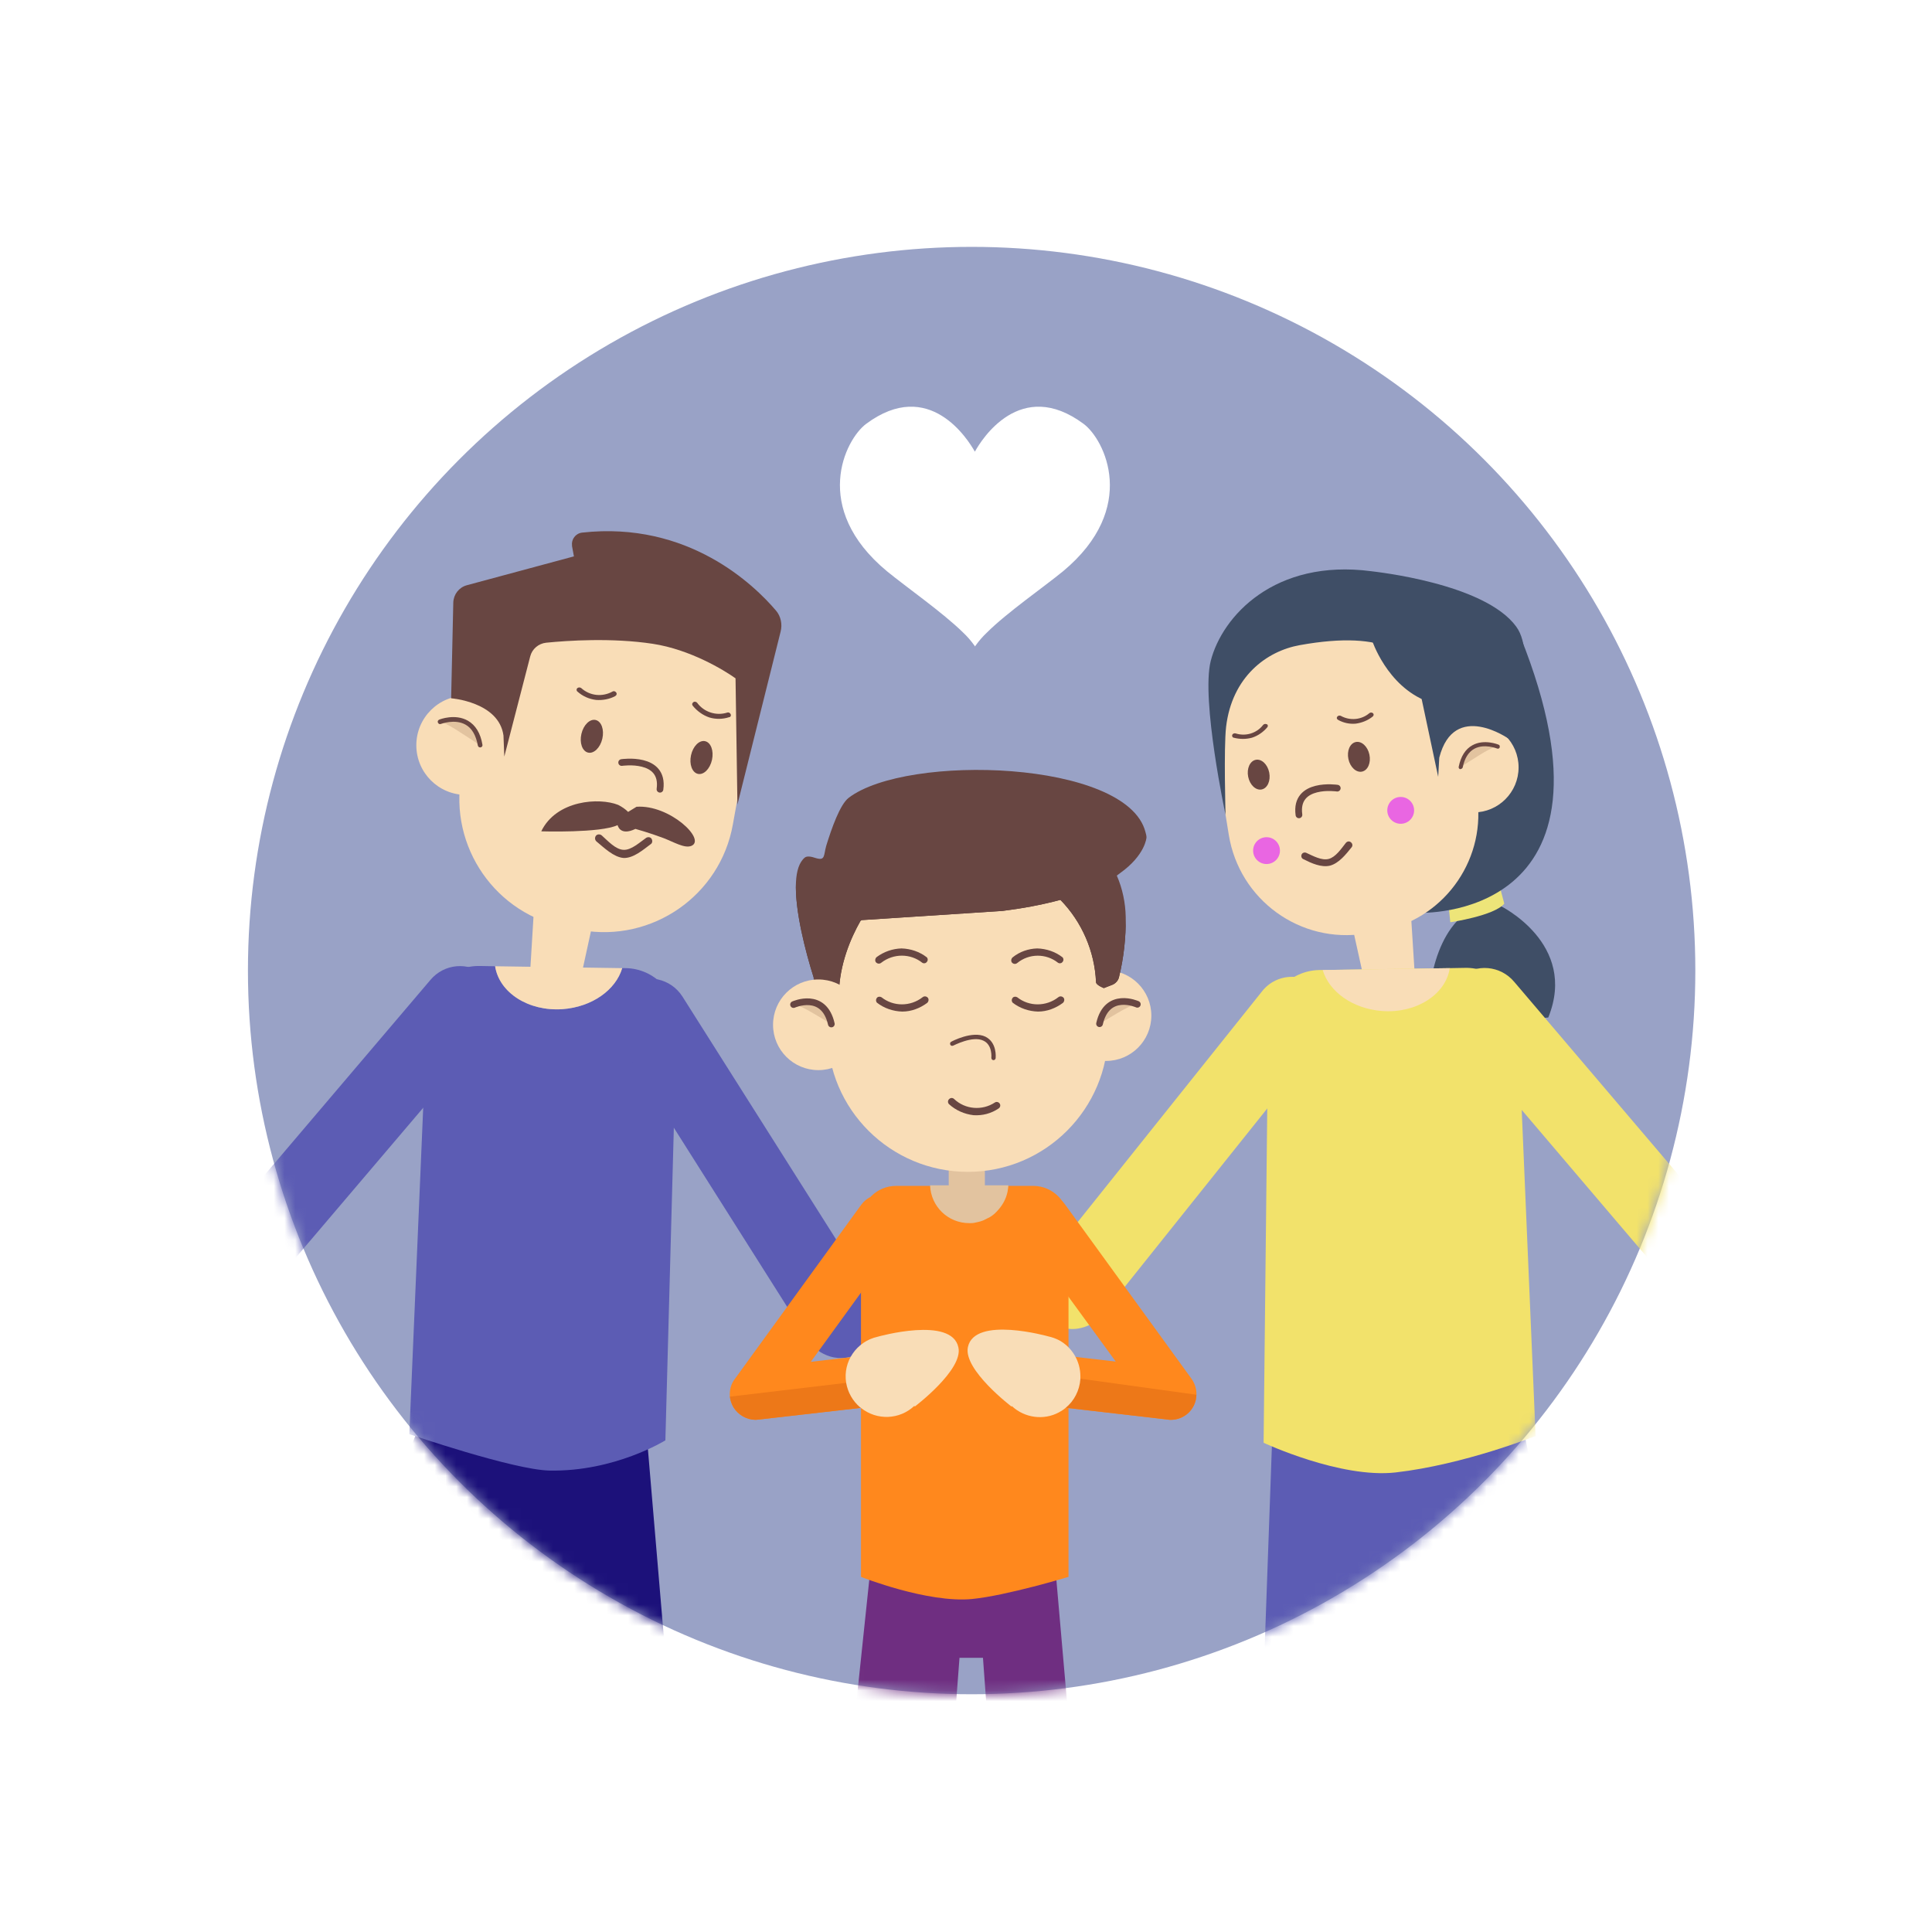 <svg xmlns="http://www.w3.org/2000/svg" xmlns:xlink="http://www.w3.org/1999/xlink" width="180" height="180" viewBox="0 0 180 180">
    <defs>
        <filter id="prefix__c" width="700%" height="700%" x="-300%" y="-300%" filterUnits="objectBoundingBox">
            <feGaussianBlur in="SourceGraphic" stdDeviation="2.5"/>
        </filter>
        <filter id="prefix__d" width="700%" height="700%" x="-300%" y="-300%" filterUnits="objectBoundingBox">
            <feGaussianBlur in="SourceGraphic" stdDeviation="2.5"/>
        </filter>
        <circle id="prefix__a" cx="67.525" cy="67.425" r="67.425"/>
    </defs>
    <g fill="none" fill-rule="evenodd" transform="translate(23 23)">
        <mask id="prefix__b" fill="#fff">
            <use xlink:href="#prefix__a"/>
        </mask>
        <use fill="#99A2C6" xlink:href="#prefix__a"/>
        <g mask="url(#prefix__b)">
            <g>
                <g transform="translate(-9.804 26.397)">
                    <path fill="#6F2E81" fill-rule="nonzero" d="M86.33 110.464L78.939 112.626 78.385 105.059 76.198 105.059 75.645 112.374 66.57 109.408 67.953 96.26 85.073 96.059z"/>
                    <path fill="#1C117A" fill-rule="nonzero" d="M47.011 83.765L48.696 103.626 20.841 96.059 26.623 81.553z"/>
                    <path fill="#5C5CB4" fill-rule="nonzero" d="M105.36 83.765L104.531 106.894 132.486 102.067 128.489 82.508z"/>
                    <path fill="#3F4E66" fill-rule="nonzero" d="M126.578 34.994s7.266 3.52 4.475 10.408l-8.824.805-2.388-1.006s-.176-6.536 3.368-9.402l3.37-.805z"/>
                    <path fill="#EDE579" fill-rule="nonzero" d="M121.726 34.642l.201 1.886s4.098-.603 5.028-1.735l-.754-2.84-4.475 2.69z"/>
                    <path fill="#3F4E66" fill-rule="nonzero" d="M118.986 35.648s20.112.88 9.478-25.718l-7.09 8.573-2.388 17.145z"/>
                    <path fill="#F9DDB7" fill-rule="nonzero" d="M118.106 33.385L118.735 43.316 114.084 42.737 112.098 33.763z"/>
                    <path fill="#F2E26B" fill-rule="nonzero" d="M129.872 84.394s-6.663 2.665-13.048 3.394c-5.154.578-12.293-2.766-12.293-2.766l.427-39.092c-.075-2.665 2.036-4.877 4.726-4.952h.352l11.841-.176 1.433-.025c2.615-.05 4.802 2.01 4.902 4.625l1.66 38.992z"/>
                    <path fill="#F9DDB7" fill-rule="nonzero" d="M110.036 40.978c.604 2.036 2.816 3.62 5.556 3.82 3.168.227 5.908-1.533 6.285-3.996l-11.84.176z"/>
                    <path fill="#684642" fill-rule="nonzero" d="M115.919 26.824l-5.606.201c-.578.025-1.056-.427-1.081-1.005-.025-.579.427-1.056 1.005-1.081l5.607-.202c.578-.025 1.055.428 1.08 1.006.026.603-.427 1.081-1.005 1.081z"/>
                    <path fill="#F9DDB7" fill-rule="nonzero" d="M115.869 37.257c5.732-1.282 9.477-6.813 8.522-12.595l-1.458-9.15c-.98-6.06-6.662-10.182-12.72-9.202l-1.207.201c-6.06.98-10.182 6.662-9.202 12.72l1.484 9.152c.98 6.058 6.662 10.181 12.72 9.2l1.207-.2c.226-.025.427-.076.654-.126"/>
                    <circle cx="117.304" cy="26.103" r="1.25" fill="#E966E2" filter="url(#prefix__c)"/>
                    <circle cx="104.804" cy="29.853" r="1.25" fill="#E966E2" filter="url(#prefix__d)"/>
                    <ellipse cx="104.074" cy="22.774" fill="#684642" fill-rule="nonzero" rx="1" ry="1.408" transform="rotate(-11.21 104.074 22.774)"/>
                    <ellipse cx="113.41" cy="21.114" fill="#684642" fill-rule="nonzero" rx="1" ry="1.408" transform="rotate(-12.022 113.41 21.114)"/>
                    <path fill="#684642" fill-rule="nonzero" d="M110.722 31.252c.825-.227 1.461-1.029 2.01-1.71.122-.155.08-.352-.074-.473-.155-.122-.351-.08-.473.074-.433.554-.948 1.322-1.596 1.486-.65.165-1.435-.275-2.09-.573-.17-.067-.36-.001-.428.167-.067.169 0 .36.168.427.75.38 1.676.799 2.483.602z"/>
                    <circle cx="124.089" cy="22.098" r="4.198" fill="#F9DDB7" fill-rule="nonzero"/>
                    <path fill="#E2C39F" fill-rule="nonzero" d="M122.908 22.047c.578-3.092 3.444-1.91 3.444-1.91s-.377-.025-1.735.83c-.427.276-1.71 1.08-1.71 1.08z"/>
                    <path fill="#684642" fill-rule="nonzero" d="M122.883 22.249c.1 0 .176-.076.2-.151.177-.855.529-1.433 1.082-1.735.93-.503 2.086-.025 2.112-.025.1.05.226 0 .25-.1.026-.101 0-.227-.1-.252-.05-.025-1.357-.553-2.438.05-.654.352-1.081 1.031-1.282 2.011-.025.101.05.202.15.227l.026-.025z"/>
                    <path fill="#3F4E66" fill-rule="nonzero" d="M127.408 19.458s-5.129-3.645-6.511 1.735l-.1 1.785-1.71-8.045c-.202-3.369-3.093-5.682-11.188-4.224-3.092.554-6.31 2.942-6.863 7.618-.226 1.986-.05 8.195-.05 8.195s-2.288-10.71-1.383-14.33c1.056-4.172 5.958-9.552 14.958-8.37.327.05 10.534 1.105 13.5 5.153 2.137 2.89-.653 10.483-.653 10.483z"/>
                    <path fill="#3F4E66" fill-rule="nonzero" d="M114.612 10.207s1.382 4.324 5.204 5.757l1.206-1.282-1.206-3.319-2.841-1.609-2.363.453z"/>
                    <path fill="#684642" fill-rule="nonzero" d="M103.45 19.332c.553-.176 1.056-.528 1.433-.98.075-.1.05-.226-.05-.277h-.026c-.1-.05-.251-.025-.327.076-.603.78-1.634 1.08-2.564.78-.125-.026-.251.024-.301.125-.05.1 0 .226.1.276h.025c.578.151 1.157.151 1.71 0zM113.103 18.025c.579-.075 1.157-.302 1.61-.679.075-.075.1-.2.024-.276l-.025-.025c-.1-.076-.226-.076-.327 0-.729.628-1.81.729-2.664.251-.1-.05-.252-.025-.327.076-.076.1-.05.226.05.276 0 0 .025 0 .025.025.503.277 1.056.402 1.634.352z"/>
                    <path fill="#F2E26B" fill-rule="nonzero" d="M151.014 78.41c1.986 0 3.595-1.608 3.595-3.594 0-.855-.302-1.685-.855-2.338l-25.869-30.394c-1.282-1.534-3.544-1.735-5.078-.453-1.533 1.282-1.734 3.545-.452 5.078.025.026.025.05.05.05l25.869 30.395c.679.804 1.684 1.257 2.74 1.257zM87.21 74.388c.854-.125 1.659-.553 2.237-1.206l20.489-25.643c1.282-1.533 1.08-3.796-.453-5.078-1.483-1.257-3.695-1.106-4.977.352l-20.49 25.642c-1.307 1.509-1.156 3.771.353 5.079.779.678 1.81 1.005 2.84.854z"/>
                    <path stroke="#684642" stroke-linecap="round" stroke-linejoin="round" stroke-width=".625" d="M111.394 24.034s-3.997-.604-3.57 2.488"/>
                    <path fill="#F9DDB7" fill-rule="nonzero" d="M36.679 33.209L36.075 43.14 40.726 42.561 42.687 33.587z"/>
                    <path fill="#5C5CB4" fill-rule="nonzero" d="M49.852 45.754l-1.056 39.042s-4.726 2.941-10.81 2.816c-3.369-.076-13.047-3.394-13.047-3.394l1.659-38.992c.1-2.614 2.287-4.676 4.902-4.625l1.433.025c.377 2.463 3.117 4.223 6.285 3.997 2.74-.201 4.952-1.785 5.556-3.821h.301c2.665.025 4.802 2.237 4.777 4.902v.05z"/>
                    <path fill="#F9DDB7" fill-rule="nonzero" d="M44.774 40.802c-.604 2.036-2.816 3.62-5.556 3.82-3.168.227-5.908-1.533-6.285-3.996l11.84.176z"/>
                    <path fill="#684642" fill-rule="nonzero" d="M39.193 23.128l6.159.327c.628.025 1.106.579 1.081 1.207-.025.629-.578 1.106-1.207 1.081l-6.159-.327c-.628-.025-1.106-.578-1.081-1.207.05-.628.578-1.106 1.207-1.08z"/>
                    <path fill="#F9DDB7" fill-rule="nonzero" d="M45.754 3.042l1.307.226c6.612 1.182 11.012 7.517 9.83 14.154l-1.81 10.005c-1.182 6.612-7.517 11.012-14.154 9.83l-1.307-.226c-6.612-1.182-11.011-7.517-9.83-14.154l1.81-10.005c1.182-6.637 7.517-11.037 14.154-9.83z"/>
                    <ellipse cx="52.162" cy="21.18" fill="#684642" fill-rule="nonzero" rx="1.559" ry="1" transform="rotate(-77.708 52.162 21.18)"/>
                    <ellipse cx="41.947" cy="19.202" fill="#684642" fill-rule="nonzero" rx="1.559" ry="1" transform="rotate(-76.909 41.947 19.202)"/>
                    <path fill="#684642" fill-rule="nonzero" d="M44.908 30.54c-.93-.076-1.819-.95-2.548-1.554-.15-.15-.15-.377-.025-.528.126-.15.377-.15.528-.025.591.527 1.293 1.32 2.045 1.348.72.026 1.489-.692 2.103-1.122.176-.1.402-.075.503.1.1.177.075.403-.1.504-.705.528-1.6 1.302-2.506 1.276z"/>
                    <path fill="#684642" fill-rule="nonzero" d="M44.397 25.592c-1.76-.704-5.757-.452-7.165 2.464 0 0 5.505.176 7.114-.578 0 0 .201 1.056 1.66.352 0 0 1.282.352 2.614.854.98.377 1.961.98 2.59.73 1.432-.579-2.037-3.872-5.104-3.646l-.78.478c-.25-.252-.577-.478-.93-.654z"/>
                    <circle cx="30.218" cy="20.036" r="4.626" fill="#F9DDB7" fill-rule="nonzero"/>
                    <path fill="#E2C39F" fill-rule="nonzero" d="M31.5 20.011c-.578-3.394-3.746-2.162-3.746-2.162s.402-.025 1.886.955c.477.302 1.86 1.207 1.86 1.207z"/>
                    <path fill="#684642" fill-rule="nonzero" d="M31.525 20.237c-.1 0-.176-.075-.201-.176-.176-.955-.553-1.608-1.131-1.935-1.006-.579-2.288-.076-2.313-.076-.1.05-.226 0-.277-.125-.05-.101 0-.227.126-.277.05-.025 1.483-.578 2.665.1.704.403 1.181 1.157 1.357 2.238.026.126-.05.226-.176.251h-.05zM28.835 15.662s4.45.327 4.877 3.47l.076 1.96 2.413-9.327c.176-.704.78-1.206 1.483-1.282 1.986-.2 6.134-.477 9.93.1 3.495.529 6.663 2.464 7.718 3.219l.176 11.765 4.023-16.114c.176-.68.025-1.433-.428-1.961-2.01-2.364-8.17-8.372-18.075-7.266-.603.076-1.006.629-.93 1.207v.05l.176.956-9.98 2.69c-.73.2-1.233.854-1.258 1.608l-.2 8.925z"/>
                    <path fill="#684642" fill-rule="nonzero" d="M52.894 17.447c-.603-.201-1.157-.603-1.559-1.106-.075-.1-.05-.226.05-.302 0 0 .026 0 .026-.025.125-.075.276-.025.352.075.628.855 1.76 1.232 2.79.905.126-.05.277.026.327.151.05.126 0 .252-.126.277h-.025c-.603.2-1.257.2-1.835.025zM42.335 15.813c-.653-.076-1.257-.352-1.734-.78-.101-.075-.101-.226-.026-.301l.026-.025c.1-.076.251-.076.352 0 .804.729 1.96.854 2.916.327.125-.076.276-.026.352.1.075.1.025.251-.076.302 0 0-.025 0-.025.025-.528.276-1.156.402-1.785.352z"/>
                    <path fill="#5C5CB4" fill-rule="nonzero" d="M3.796 78.235c-1.986 0-3.595-1.61-3.595-3.595 0-.855.302-1.685.855-2.338l25.843-30.394c1.283-1.534 3.545-1.735 5.079-.453 1.533 1.282 1.734 3.545.452 5.079-.025.025-.025.05-.05.05L6.536 76.978c-.678.804-1.684 1.257-2.74 1.257zM64.131 76.978c-.83-.252-1.558-.78-2.036-1.534L44.296 47.313c-1.056-1.685-.578-3.897 1.106-4.978 1.685-1.056 3.897-.578 4.978 1.106l17.799 28.132c1.056 1.684.578 3.896-1.106 4.977-.88.578-1.961.73-2.942.428z"/>
                    <path stroke="#684642" stroke-linecap="round" stroke-linejoin="round" stroke-width=".625" d="M44.723 21.645s3.998-.603 3.57 2.49"/>
                    <path fill="#FF881D" fill-rule="nonzero" d="M83.112 61.09H70.29c-1.81 0-3.269 1.457-3.269 3.268v33.159s6.21 2.463 10.358 2.061c3.243-.327 8.975-2.061 8.975-2.061v-33.16c0-1.784-1.458-3.242-3.243-3.268z"/>
                    <path fill="#E2C39F" fill-rule="nonzero" d="M75.193 56.514H78.562V62.145H75.193z"/>
                    <path fill="#F9DDB7" fill-rule="nonzero" d="M76.978 59.782c-7.215 0-13.073-5.832-13.073-13.022v-6.084c0-7.215 5.858-13.073 13.073-13.073 7.215 0 13.072 5.858 13.072 13.073v6.033c0 7.216-5.857 13.073-13.072 13.073z"/>
                    <circle cx="89.849" cy="45.226" r="4.223" fill="#F9DDB7" fill-rule="nonzero"/>
                    <path fill="#684642" fill-rule="nonzero" d="M63.176 43.064c-.025.1-.025.227-.025.327-.05-.126-.1-.302-.176-.528.05.076.126.151.201.201zM63.201 43.542l.05 1.76c-.125-.629-.15-1.282-.1-1.91.025.1.05.15.05.15z"/>
                    <path fill="#543734" fill-rule="nonzero" d="M91.056 41.656c-.076.302-.302.553-.578.68l-.83.326s-.729-.277-.729-.553c-.126-2.866-1.307-5.606-3.318-7.668-1.785.478-3.595.805-5.405 1.031l-13.123.855-.1.075c-.931 1.634-1.962 4.073-2.012 6.813 0 .226-.503.453-.503.453l-1.131-.528c-.05-.025-.1-.05-.151-.1-.075-.051-.15-.127-.201-.202-.1-.302-.252-.73-.377-1.207-.73-2.313-1.76-6.234-1.634-8.824.125 2.54 1.03 5.808 1.634 7.869.15.478.276.905.377 1.207.05.075.126.15.201.2.05.051.1.076.15.101l1.132.528s.503-.2.503-.452c.05-2.74 1.08-5.179 2.011-6.813l.1-.075 13.124-.855c1.835-.201 3.645-.553 5.405-1.031 2.01 2.061 3.192 4.802 3.318 7.668 0 .276.729.553.729.553l.83-.327c.301-.1.528-.377.578-.679.352-1.508.578-3.067.628-4.626.025 1.86-.176 3.746-.628 5.581z"/>
                    <path fill="#684642" fill-rule="nonzero" d="M91.156 31.953l-.301.226c.528 1.206.804 2.539.83 3.846v.025c.024 1.886-.177 3.771-.63 5.606-.075.302-.3.553-.577.68l-.83.326s-.729-.277-.729-.553c-.126-2.866-1.307-5.606-3.318-7.668-1.785.478-3.595.805-5.405 1.031l-13.123.855-.1.075c-.931 1.634-1.962 4.073-2.012 6.813 0 .226-.503.453-.503.453l-1.131-.528c-.05-.025-.1-.05-.151-.1-.075-.051-.15-.127-.201-.202-.1-.302-.252-.73-.377-1.207-.73-2.313-1.76-6.234-1.634-8.824v-.025c.05-1.03.301-1.86.83-2.288.2-.15.578-.1 1.005.05.905.277.729-.226.98-1.13.503-1.635 1.282-3.847 2.087-4.475 5.405-4.148 25.919-3.52 27.654 3.167.05.176.1.352.1.528 0 0-.1 1.634-2.464 3.319zM62.975 42.863c-.126-.126-.201-.302-.252-.478-.05-.2-.1-.452-.15-.729.15.478.276.905.402 1.207zM83.514 44.85c-.855-.026-1.684-.303-2.363-.83-.126-.151-.1-.352.025-.478.1-.1.277-.1.402-.025 1.106.88 2.69.88 3.821 0 .151-.126.352-.1.478.025.126.126.1.352-.025.478l-.025.025c-.679.502-1.483.804-2.313.804z"/>
                    <path fill="#684642" fill-rule="nonzero" d="M70.869 44.85c-.855-.026-1.685-.303-2.363-.83-.126-.151-.101-.352.025-.478.1-.1.276-.1.402-.025 1.106.88 2.69.88 3.821 0 .151-.126.352-.1.478.025.126.126.1.352-.025.478l-.025.025c-.68.502-1.484.804-2.313.804zM79.366 49.374c-.126 0-.201-.1-.201-.226 0 0 .126-1.182-.73-1.584-1.005-.503-2.79.453-2.815.453-.1.05-.226.025-.276-.076-.05-.1-.026-.226.075-.276.075-.05 1.986-1.056 3.193-.478 1.106.553.955 1.936.955 2.011-.025.1-.1.176-.201.176zM70.793 38.966c.855.026 1.685.302 2.363.83.126.15.101.352-.05.478-.1.1-.276.1-.377.025-1.106-.88-2.69-.88-3.821 0-.151.126-.352.1-.478-.025-.126-.126-.1-.352.025-.478l.025-.025c.68-.503 1.484-.78 2.313-.805zM83.439 38.966c.854.026 1.684.302 2.363.83.125.15.1.352-.05.478-.101.1-.277.1-.378.025-1.106-.88-2.69-.88-3.796.025-.15.126-.352.1-.477-.025-.126-.126-.101-.352.025-.478l.025-.025c.653-.528 1.458-.804 2.288-.83z"/>
                    <path fill="#E2C39F" fill-rule="nonzero" d="M80.749 61.04c0 .15-.026.3-.05.426 0 .101-.026.176-.051.277-.126.553-.402 1.056-.754 1.483-.076.076-.151.176-.226.252l-.202.2c-.175.152-.377.302-.603.403l-.302.15c-.075.051-.15.076-.226.101-.126.05-.276.101-.427.126-.1.025-.226.05-.352.076-.126.025-.226.025-.352.025h-.1c-1.962 0-3.57-1.534-3.646-3.52h7.29zM89.246 45.98c.704-3.092 3.52-1.81 3.52-1.81s-.378-.05-1.786.78c-.427.251-1.734 1.03-1.734 1.03z"/>
                    <path stroke="#684642" stroke-linecap="round" stroke-width=".625" d="M89.246 45.98c.704-3.092 3.52-1.81 3.52-1.81"/>
                    <circle cx="63.05" cy="46.081" r="4.223" fill="#F9DDB7" fill-rule="nonzero"/>
                    <path fill="#E2C39F" fill-rule="nonzero" d="M64.207 45.98c-.704-3.092-3.52-1.81-3.52-1.81s.377-.05 1.785.78c.427.251 1.735 1.03 1.735 1.03z"/>
                    <path stroke="#684642" stroke-linecap="round" stroke-width=".625" d="M60.737 44.196s2.816-1.283 3.52 1.81"/>
                    <path fill="#684642" fill-rule="nonzero" d="M77.506 54.503c-.855-.1-1.66-.453-2.288-1.03-.126-.127-.126-.353.025-.479.126-.125.327-.125.453 0 1.03.98 2.614 1.107 3.796.327.15-.1.352-.05.452.1.1.152.05.353-.1.453-.704.478-1.509.68-2.338.629z"/>
                </g>
                <path fill="#FF881D" fill-rule="nonzero" d="M71.422 80.472c-.252.352-.604.654-1.006.83-.226.1-.452.15-.679.176l-2.69.301h-.1l-9.453 1.081c-.1 0-.176.025-.276.025-.855 0-1.634-.452-2.087-1.181-.176-.302-.276-.629-.327-.98-.05-.579.101-1.182.453-1.635l11.765-16.215c.503-.704 1.333-1.08 2.187-.955.428.025.83.176 1.157.427 1.08.78 1.307 2.263.528 3.344l-3.972 5.48-4.576 6.31 3.696-.427.88-.1 2.237-.252c.076 0 .176-.025.252-.025 1.332 0 2.413 1.056 2.438 2.388 0 .503-.15 1.006-.427 1.408zM98.27 80.547c-.024 1.308-1.08 2.338-2.387 2.338-.1 0-.176 0-.277-.025l-12.193-1.407h-.025c-1.307-.151-2.262-1.333-2.111-2.665.15-1.232 1.181-2.137 2.413-2.137.075 0 .176 0 .251.025l1.559.176 1.559.176 3.695.427-5.28-7.24-3.292-4.55c-.78-1.081-.528-2.564.527-3.344.202-.15.403-.251.629-.327 1.006-.352 2.112 0 2.715.855l11.765 16.215c.302.428.478.956.453 1.483z" transform="translate(-9.804 26.397)"/>
                <path fill="#FF881D" fill-rule="nonzero" d="M82.131 61.994c-.226.076-.452.176-.628.327-1.056.78-1.307 2.288-.528 3.344l3.293 4.55v-4.073c0-1.634-.78-3.167-2.137-4.148zm1.157 13.148s-6.914-1.96-7.517 1.006c-.427 2.087 4.073 5.53 4.073 5.53l.025-.05c1.181 1.107 2.941 1.333 4.374.579V75.52c-.277-.202-.603-.327-.955-.378z" transform="translate(-9.804 26.397)"/>
                <path fill="#ED7818" fill-rule="nonzero" d="M70.416 81.302c-.226.1-.452.15-.679.176l-2.69.301h-.1l-9.453 1.081c-.1 0-.176.025-.276.025-.855 0-1.634-.452-2.087-1.181-.176-.302-.276-.629-.327-.98L65.64 79.44l4.374-.502.402 2.363z" transform="translate(-9.804 26.397)"/>
                <path fill="#F9DDB7" fill-rule="nonzero" d="M72.025 81.654L72 81.578c-1.383 1.307-3.494 1.383-4.978.201-.025-.025-.075-.05-.1-.075-.679-.578-1.131-1.383-1.282-2.263-.327-1.986.98-3.871 2.941-4.299 0 0 6.913-1.96 7.517 1.006.452 2.087-4.073 5.506-4.073 5.506z" transform="translate(-9.804 26.397)"/>
                <path fill="#ED7818" fill-rule="nonzero" d="M98.27 80.547c-.024 1.308-1.08 2.338-2.387 2.338-.1 0-.176 0-.277-.025l-12.193-1.407 2.49-2.615 12.368 1.71z" transform="translate(-9.804 26.397)"/>
                <path fill="#F9DDB7" fill-rule="nonzero" d="M87.46 78.838v.251c-.075 1.056-.577 2.037-1.382 2.69-.176.151-.377.277-.603.403-1.433.779-3.218.527-4.4-.579l-.025.05s-4.5-3.418-4.072-5.53c.603-2.967 7.516-1.006 7.516-1.006.352.076.68.201.98.352 1.208.654 1.987 1.936 1.987 3.369z" transform="translate(-9.804 26.397)"/>
            </g>
        </g>
        <path fill="#FFF" fill-rule="nonzero" d="M77.958 16.492c-5.883-4.375-9.528 1.483-10.131 2.589-.629-1.106-4.249-6.964-10.131-2.59-1.961 1.459-5.154 7.844 1.935 13.727 1.71 1.408 5.23 3.871 7.09 5.707.377.352.729.754 1.056 1.206.025.025.05.05.05.1.025-.024.05-.05.075-.1.327-.452.679-.854 1.056-1.206 1.835-1.836 5.38-4.3 7.09-5.707 7.064-5.883 3.871-12.268 1.91-13.726z"/>
    </g>
</svg>
